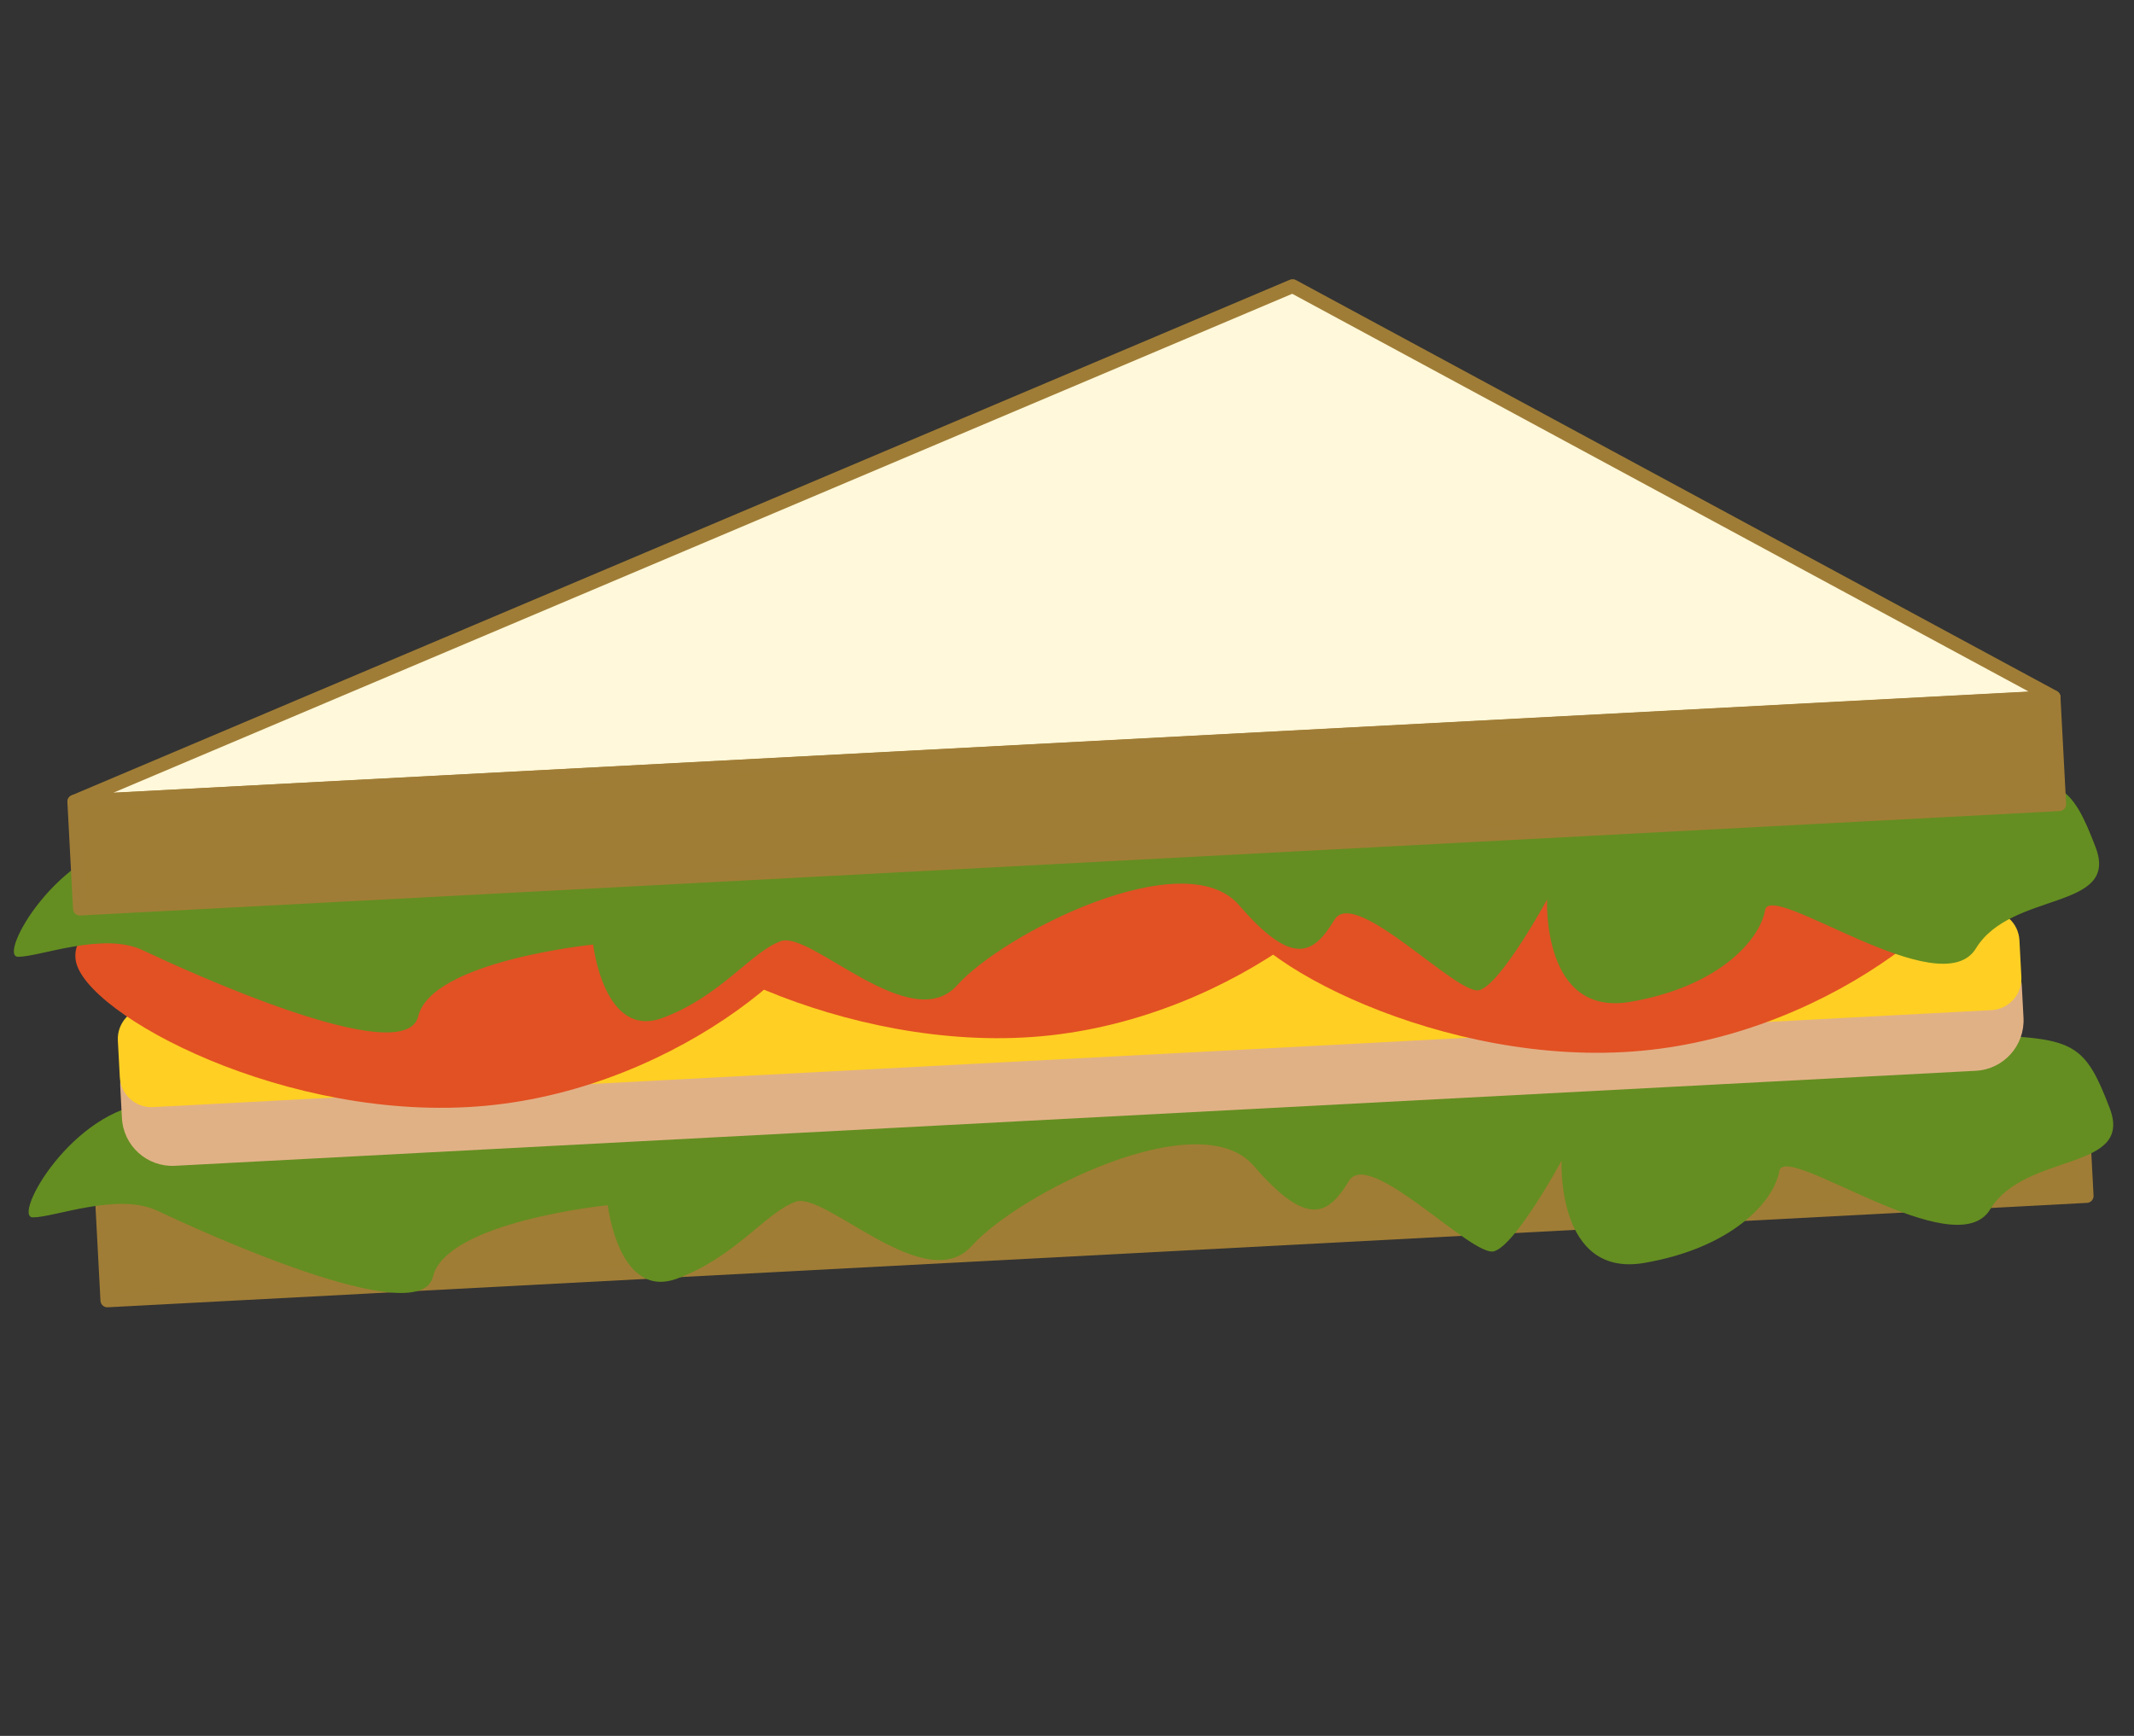 <svg width="118" height="96" viewBox="0 0 118 96" fill="none" xmlns="http://www.w3.org/2000/svg">
<rect x="0" y="0" width="118" height="96" fill="#333333" stroke="none"/>
<path d="M72.997 37.489L5.635 66.001L115.08 60.221L72.997 37.489Z" fill="#FFFCF0" stroke="#A07D36" stroke-width="0.766" stroke-linecap="round" stroke-linejoin="round"/>
<path d="M115.069 60.233L5.626 66.007L5.938 71.913L115.381 66.139L115.069 60.233Z" fill="#A07D34" stroke="#A07D36" stroke-width="0.766" stroke-linecap="round" stroke-linejoin="round"/>
<path d="M8.385 61.004C4.009 61.304 0.654 67.309 1.814 67.323C2.975 67.337 6.515 65.922 8.7 66.956C10.885 67.989 23.2 73.67 23.938 70.608C24.677 67.546 33.608 66.65 33.608 66.65C33.608 66.65 34.208 71.905 37.439 70.71C40.67 69.515 42.349 67.048 43.992 66.458C45.634 65.868 51.18 71.76 53.74 68.896C56.301 66.031 66.301 60.969 69.326 64.475C72.351 67.98 73.474 67.134 74.593 65.304C75.712 63.473 81.402 69.544 82.612 69.199C83.823 68.854 86.348 64.187 86.348 64.187C86.348 64.187 86.048 70.672 90.909 69.844C95.77 69.016 98.09 66.442 98.386 64.77C98.683 63.097 108.098 70.084 110.043 66.886C111.989 63.688 118.004 64.811 116.656 61.283C115.307 57.755 114.707 57.431 109.983 57.248C105.259 57.065 8.385 61.004 8.385 61.004Z" fill="#648E21"/>
<path d="M108.867 51.929L9.289 57.183C7.751 57.264 6.57 58.577 6.651 60.115L6.742 61.833C6.823 63.371 8.136 64.552 9.674 64.471L109.252 59.217C110.79 59.136 111.971 57.824 111.89 56.286L111.799 54.568C111.718 53.029 110.405 51.848 108.867 51.929Z" fill="#E1B186"/>
<path d="M109.827 50.343L8.171 55.706C7.207 55.757 6.466 56.58 6.517 57.544L6.624 59.571C6.675 60.535 7.498 61.276 8.462 61.225L110.118 55.862C111.082 55.811 111.823 54.988 111.772 54.024L111.665 51.997C111.614 51.032 110.791 50.292 109.827 50.343Z" fill="#FFCF23"/>
<path d="M11.679 48.702C11.679 48.702 3.737 50.102 4.185 53.097C4.634 56.093 15.948 62.163 26.842 61.153C37.735 60.143 46.48 52.253 46.37 48.859C46.261 45.465 11.679 48.702 11.679 48.702Z" fill="#E25123"/>
<path d="M42.455 44.876C42.455 44.876 34.513 46.276 34.956 49.27C35.399 52.264 46.728 58.298 57.6 57.305C68.472 56.312 77.244 48.406 77.13 45.005C77.017 41.605 42.455 44.876 42.455 44.876Z" fill="#E25123"/>
<path d="M75.599 45.66C75.599 45.66 67.656 47.059 68.1 50.054C68.543 53.048 79.869 59.116 90.761 58.111C101.654 57.106 110.399 49.211 110.286 45.81C110.173 42.409 75.599 45.66 75.599 45.66Z" fill="#E25123"/>
<path d="M7.575 46.596C3.204 46.897 -0.162 52.899 0.998 52.913C2.159 52.927 5.704 51.514 7.889 52.547C10.075 53.581 22.389 59.261 23.128 56.2C23.867 53.138 32.799 52.237 32.799 52.237C32.799 52.237 33.399 57.491 36.63 56.296C39.86 55.101 41.535 52.633 43.182 52.045C44.83 51.456 50.371 57.347 52.931 54.482C55.492 51.617 65.492 46.555 68.517 50.061C71.542 53.566 72.659 52.719 73.791 50.863C74.923 49.007 80.6 55.103 81.805 54.757C83.01 54.41 85.546 49.746 85.546 49.746C85.546 49.746 85.246 56.231 90.123 55.408C95.001 54.584 97.304 52.006 97.601 50.333C97.898 48.661 107.307 55.646 109.258 52.45C111.209 49.253 117.223 50.376 115.875 46.848C114.527 43.32 113.927 42.996 109.203 42.813C104.479 42.63 7.575 46.596 7.575 46.596Z" fill="#648E21"/>
<path d="M71.474 15.823L4.112 44.335L113.557 38.555L71.474 15.823Z" fill="#FFF8DA" stroke="#A07D36" stroke-width="0.766" stroke-linecap="round" stroke-linejoin="round"/>
<path d="M113.552 38.566L4.109 44.34L4.421 50.246L113.864 44.472L113.552 38.566Z" fill="#A07D34" stroke="#A07D36" stroke-width="0.766" stroke-linecap="round" stroke-linejoin="round"/>
</svg>

